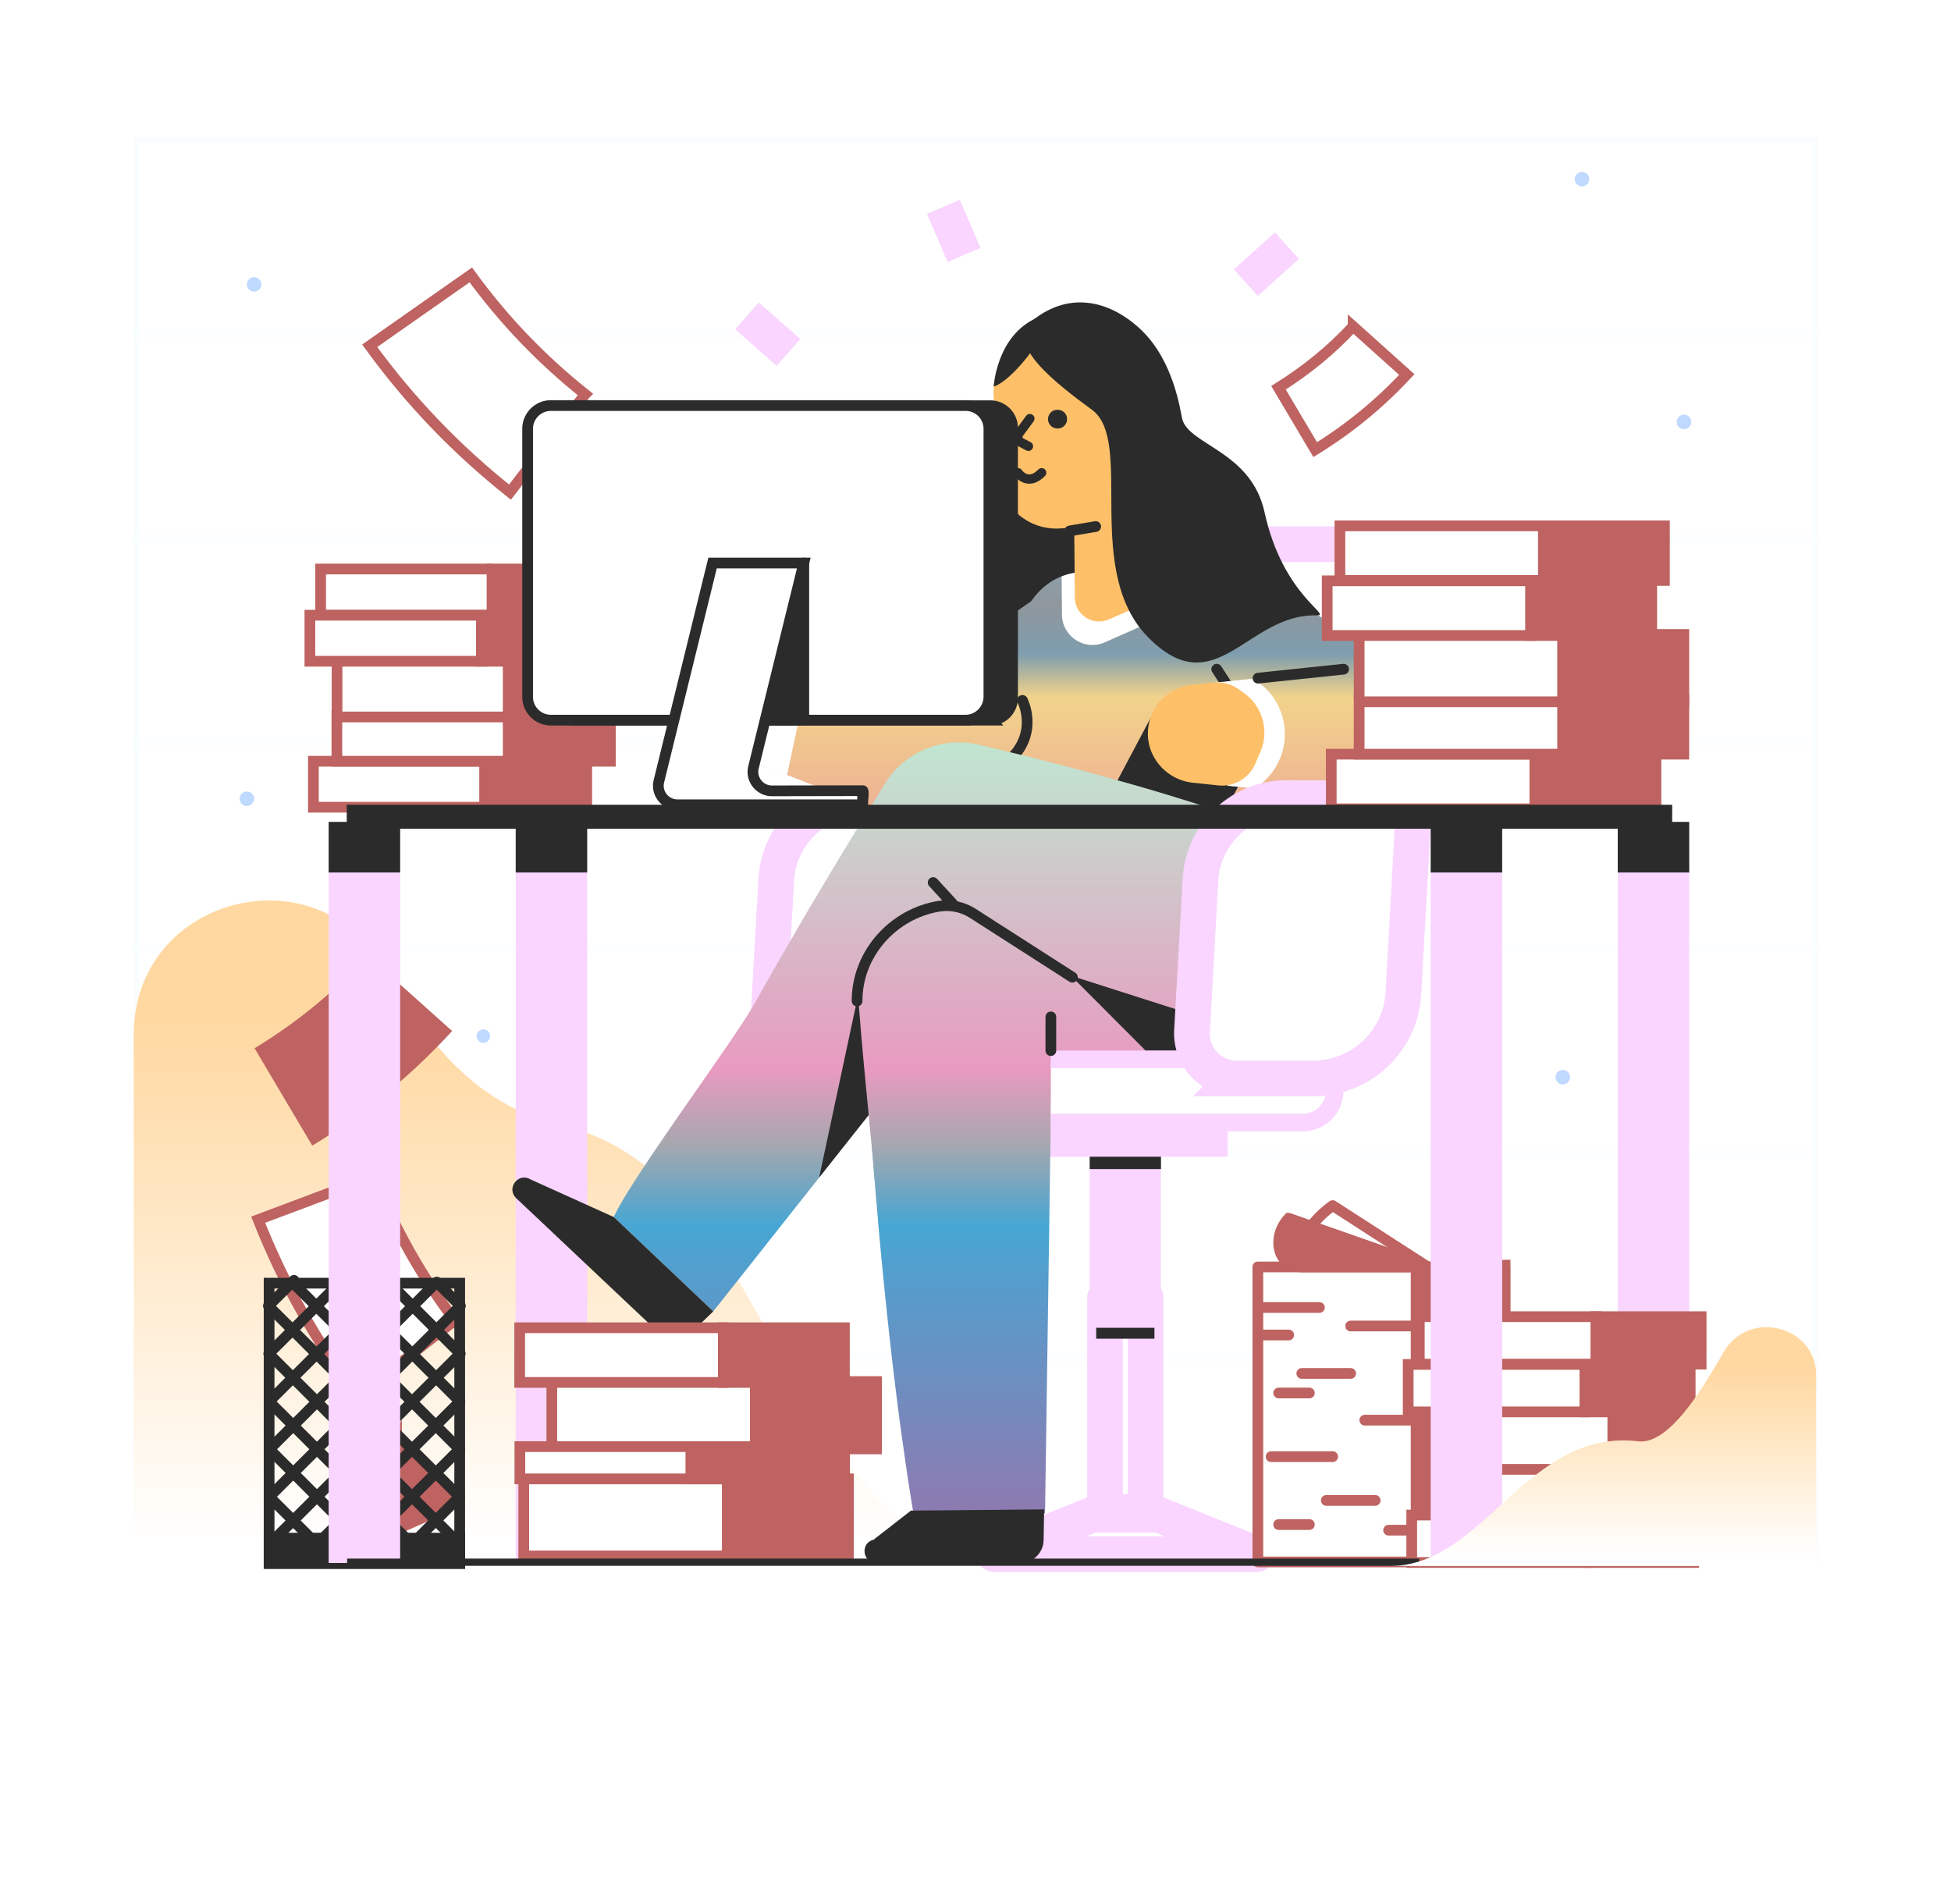 <svg xmlns="http://www.w3.org/2000/svg" width="546" height="533" fill="none" viewBox="0 0 546 533">
    <path fill="#fff" d="M546 0H0v533h546V0z"/>
    <g opacity=".3">
        <path fill="#C4ECFE" d="M507.035 39.827v396.937H38.915V39.827h468.12zm1.531-1.53H37.384v399.997h471.182V38.297z" opacity=".3"/>
        <g stroke="#C4ECFE" stroke-miterlimit="10" stroke-width="2.913" opacity=".3">
            <path d="M37.384 322.613h471.182M37.384 265.315h471.182M37.384 322.613h471.182M37.384 379.861h471.182M37.384 208.067h471.182M37.384 150.77h471.182M37.384 93.522h471.182" opacity=".3"/>
        </g>
    </g>
    <path fill="#BFD9FF" d="M69.09 225.587a2.024 2.024 0 1 0 .001-4.048 2.024 2.024 0 0 0-.001 4.048zM437.353 303.514a2.024 2.024 0 1 0 .001-4.049 2.024 2.024 0 0 0-.001 4.049zM442.687 52.165a2.024 2.024 0 1 0 0-4.047 2.024 2.024 0 0 0 0 4.047zM471.281 120.123a2.024 2.024 0 1 0 0-4.048 2.024 2.024 0 0 0 0 4.048zM71.114 81.628a2.024 2.024 0 1 0 .002-4.048 2.024 2.024 0 0 0-.002 4.048zM135.265 291.867a1.876 1.876 0 1 0 .002-3.752 1.876 1.876 0 0 0-.002 3.752z"/>
    <path fill="url(#a)" d="M289.445 438.294c-71.756 0-69.484-108.772-131.858-123.182-24.939-5.775-38.52-24.183-50.027-44.17-19.21-33.313-70.126-19.84-70.126 18.605v148.747h252.011z"/>
    <path fill="#fff" stroke="#BE6361" stroke-linecap="round" stroke-miterlimit="10" stroke-width="3" d="M163.761 110.351l-21.038 27.39c-15.063-11.993-27.952-25.416-39.262-40.962l28.298-19.84c9.235 12.684 19.754 23.64 32.002 33.412zM378.684 91.35c4.988 4.491 10.025 8.982 15.013 13.473-7.655 8.242-16.05 15.102-25.631 21.024-3.408-5.774-6.864-11.548-10.272-17.322 7.803-4.886 14.667-10.463 20.89-17.175z"/>
    <path fill="#BE6361" stroke="#BE6361" stroke-linecap="round" stroke-miterlimit="10" stroke-width="3" d="M103.017 269.51c7.111 6.367 14.272 12.782 21.384 19.149-10.914 11.696-22.866 21.517-36.496 29.907a16193.87 16193.87 0 0 1-14.618-24.676c11.063-6.86 20.791-14.855 29.73-24.38z"/>
    <path fill="#fff" stroke="#BE6361" stroke-linecap="round" stroke-miterlimit="10" stroke-width="3" d="M127.265 369.547c-9.087 7.106-18.124 14.213-27.211 21.27-11.606-15.348-20.742-31.585-27.804-49.45 10.766-4.047 21.581-8.094 32.347-12.141 5.778 14.559 13.235 27.785 22.668 40.321z"/>
    <path fill="#BE6361" stroke="#BE6361" stroke-linecap="round" stroke-miterlimit="10" stroke-width="3" d="M110.968 402.76l16.593 17.915-21.383 9.476-6.272-8.834 11.062-18.557z"/>
    <path stroke="#2B2B2B" stroke-linecap="round" stroke-miterlimit="10" stroke-width="3" d="M128.648 359.133H75.312v78.47h53.336v-78.47z"/>
    <path fill="#2B2B2B" stroke="#2B2B2B" stroke-linecap="round" stroke-miterlimit="10" stroke-width="3" d="M128.648 430.496H75.312v7.057h53.336v-7.057z"/>
    <path stroke="#2B2B2B" stroke-linecap="round" stroke-miterlimit="10" stroke-width="3" d="M81.781 358.837l46.817 46.786M75.115 365.5l53.483 53.398M75.213 378.874l53.385 53.3M75.312 392.249l42.175 42.146M75.41 405.623l29.928 29.907M75.312 418.849l15.062 15.052M95.264 358.837l33.433 33.412M108.746 358.837l20.05 20.037M122.228 358.837l6.617 6.663M122.228 358.837l-46.817 46.786M128.845 365.5l-53.434 53.398M128.796 378.874l-53.385 53.3M128.697 392.249l-43.41 43.38M128.598 405.623l-29.68 29.66M128.598 418.898l-16.84 16.829M108.746 358.837l-33.434 33.412M95.263 358.837l-19.951 19.939M82.275 358.344l-7.16 7.156"/>
    <path stroke="#F9D5FF" stroke-miterlimit="10" stroke-width="20" d="M154.328 437.455V231.954M101.98 231.954v205.501"/>
    <path stroke="#2B2B2B" stroke-miterlimit="10" stroke-width="20" d="M101.98 244.193v-14.164M154.328 244.193v-14.164"/>
    <path fill="#fff" stroke="#F9D5FF" stroke-linecap="round" stroke-linejoin="round" stroke-miterlimit="10" stroke-width="10" d="M351.67 434.987h-73.435l27.408-11.054h18.619l27.408 11.054z"/>
    <path fill="#fff" stroke="#F9D5FF" stroke-linejoin="round" stroke-miterlimit="10" stroke-width="10" d="M320.607 363.229h-11.358v59.914h11.358v-59.914z"/>
    <path fill="#2B2B2B" d="M323.076 364.315h-16.297v10.364h16.297v-10.364z"/>
    <path fill="#F9D5FF" d="M324.904 299.566h-19.952v72.054h19.952v-72.054z"/>
    <path fill="#2B2B2B" d="M324.904 318.566h-19.952v8.637h19.952v-8.637z"/>
    <path fill="#F9D5FF" d="M343.571 313.384h-57.237v10.364h57.237v-10.364z"/>
    <path fill="#fff" stroke="#F9D5FF" stroke-miterlimit="10" stroke-width="10" d="M214.874 288.461l2.37-42.294c.741-12.832 11.359-22.85 24.199-22.801l35.607.148-3.902 69.932c-.247 4.738-4.148 8.39-8.889 8.39H227.22c-1.037 0-2.025-.148-2.963-.395-5.877-1.382-9.729-6.959-9.383-12.98z"/>
    <path fill="#fff" stroke="#F9D5FF" stroke-miterlimit="10" stroke-width="10" d="M374.535 290.386h-98.127c-9.532 0-16.742-8.932-16.1-19.938l5.778-98.21c.642-11.006 8.889-19.938 18.47-19.938h98.128c9.531 0 16.741 8.932 16.099 19.938l-5.778 98.21c-.642 11.006-8.938 19.938-18.47 19.938z"/>
    <path fill="#2B2B2B" d="M287.47 96.68c-2.716 11.104-18.865 30.5-14.519 46.49 2.617 9.623 3.555 22.307-4.346 38.938-5.383 11.302 22.075 9.476 34.125-2.517 12.05-11.992 7.012-51.276 7.012-51.276L287.47 96.68z"/>
    <path fill="url(#b)" d="M218.874 184.872l45.582 8.735-16.148 2.665 40.89-28.426c8.643-5.972 20.446-3.85 26.471 4.737 5.975 8.637 3.852 20.432-4.741 26.453l-40.891 28.427-1.284.888c-4.494 3.109-10.075 3.553-14.816 1.727l-41.73-16.335 6.667-28.871z"/>
    <path fill="url(#c)" d="M277 232.151c-.148-22.159 15.112-21.27 9.087-36.125-5.136-12.733-1.037-29.907 10.963-34.695a18.226 18.226 0 0 1 6.667-1.233c13.137-.099 14.026-.642 19.557-.691 3.012 0 5.827.493 8.445 1.382 12.741 4.491 20.445 19.049 16.395 32.967 0 0-1.284 3.8-1.135 8.784.148 5.034 12.543 12.338 12.692 27.539L277 232.151z"/>
    <path fill="#fff" d="M331.818 160.788c-.741 5.824-4.445 11.006-10.026 13.424l-12.642 5.577c-5.581 2.467-11.902-1.629-11.951-7.748l-.099-10.71a18.223 18.223 0 0 1 6.667-1.234c13.136-.098 14.025-.641 19.556-.691 3.013-.049 5.828.494 8.495 1.382z"/>
    <path fill="#2B2B2B" d="M324.113 196.963l-13.58 25.614 31.458 6.021 5.531-10.364-23.409-21.271z"/>
    <path stroke="#2B2B2B" stroke-linecap="round" stroke-miterlimit="10" stroke-width="3" d="M286.136 196.026s4.346 8.34-2.716 15.842"/>
    <path fill="url(#d)" d="M337.052 295.47l-67.41-.296 25.087-26.65-2.271 155.063-36.891-.543c-.592-3.257-1.037-6.465-1.58-9.722l-1.383-9.722c-.938-6.465-1.728-12.93-2.519-19.445-1.531-12.93-2.864-25.91-4.049-38.84-.543-6.465-1.136-12.93-1.63-19.395l-.741-9.722-.691-9.723a2041.09 2041.09 0 0 1-2.272-38.79c-.592-12.141 7.754-22.702 19.31-25.17l5.482-1.184a331.002 331.002 0 0 1 15.259-2.863c5.087-.789 10.223-1.48 15.31-1.974 5.136-.493 10.272-.839 15.408-.888h3.852c1.284.049 2.568.049 3.852.099 1.284.049 2.568.098 3.901.197l1.926.197.988.099.988.148 10.074 59.124z"/>
    <path fill="#2B2B2B" d="M300.112 273.508l20.495 20.53h14.421l-1.433-24.133-33.483 3.603z"/>
    <path fill="url(#e)" d="M365.103 293.989l-103.857-33.214 30.323-9.969-91.955 116.224-27.853-26.404c5.037-11.104 33.384-49.055 39.261-59.518 2.963-5.231 5.877-10.462 8.939-15.644l4.494-7.798 4.592-7.748a1750.954 1750.954 0 0 1 18.668-30.697c5.63-9.032 16.248-13.078 26.075-10.808l3.902.938c8.889 2.072 17.679 4.342 26.47 6.662 8.79 2.418 17.532 4.836 26.174 7.551 8.692 2.665 17.334 5.478 25.878 8.587l6.42 2.32c2.123.839 4.247 1.579 6.37 2.467l6.322 2.566 3.16 1.333 1.581.691 1.58.691-16.544 51.77z"/>
    <path fill="#2B2B2B" d="M229.245 329.572l11.457-53.646 7.704 29.463-19.161 24.183z"/>
    <path stroke="#2B2B2B" stroke-linecap="round" stroke-miterlimit="10" stroke-width="3" d="M261.148 247.006l5.481 5.971"/>
    <path fill="#FDC068" d="M296.606 147.908l15.309-.938c7.951-.494 13.976-7.304 13.482-15.2l-1.382-23.097c-.791-12.683-11.655-22.356-24.347-21.567-12.692.79-22.372 11.647-21.581 24.331l1.284 21.172c.543 8.982 8.247 15.842 17.235 15.299z"/>
    <path fill="#FDC068" d="M310.286 173.373l19.26-8.439-4.692-43.528-24.445 1.48.395 44.318c-.05 4.837 4.988 8.094 9.482 6.169z"/>
    <path fill="#2B2B2B" d="M281.05 120.715a2.617 2.617 0 1 0 0-5.233 2.617 2.617 0 0 0 0 5.233z"/>
    <path stroke="#2B2B2B" stroke-linecap="round" stroke-miterlimit="10" stroke-width="2.609" d="M288.211 117.162l-3.013 4.096c-.593.789-.395 1.974.445 2.517l2.173 1.135M284.902 132.312s2.667 3.998 6.617 0"/>
    <path fill="#2B2B2B" d="M295.964 119.925a2.616 2.616 0 1 0 0-5.231 2.616 2.616 0 1 0 0 5.231z"/>
    <path fill="url(#f)" d="M339.67 191.09l45.088-4.688-10.469 34.842-40.644-26.748c-8.791-5.775-11.211-17.57-5.433-26.305 5.778-8.785 17.581-11.203 26.323-5.429l40.643 26.749 1.63 1.086c8.544 5.626 10.865 17.076 5.284 25.613-3.901 5.923-10.716 8.884-17.334 8.193l-41.236-4.491-3.852-28.822z"/>
    <path stroke="#2B2B2B" stroke-linecap="round" stroke-miterlimit="10" stroke-width="3" d="M340.509 187.291l7.013 10.808"/>
    <path fill="#fff" d="M359.572 205.452c0 6.465-3.408 12.091-8.494 15.25l-7.556-.839s-5.976-7.65-5.976-13.572c0-7.304 2.124-15.2 2.124-15.2l10.963-1.135c5.334 3.109 8.939 8.883 8.939 15.496z"/>
    <path fill="#2B2B2B" d="M245.295 437.455h40.249c3.556 0 6.469-2.862 6.519-6.416l.148-8.587-37.286.346-10.469 8.143c-3.803.937-3.112 6.514.839 6.514zM144.402 335.296l39.903 37.656c2.518 2.517 6.617 2.517 9.136.049l6.173-5.971-27.853-26.404-23.359-10.561c-3.358-1.974-6.766 2.468-4 5.231zM293.939 87.748c-1.037 6.76-11.062 19.099-15.852 20.431.049 0 .889-17.224 15.852-20.431z"/>
    <path fill="#fff" d="M294.087 296.506h70.571c4.89 0 8.84 3.949 8.84 8.834a8.827 8.827 0 0 1-8.84 8.834h-70.571v-17.668z"/>
    <path fill="#F9D5FF" d="M364.658 294.039h-70.571v4.935h70.571c3.507 0 6.371 2.862 6.371 6.366 0 3.504-2.864 6.367-6.371 6.367h-70.571v4.935h70.571c6.223 0 11.31-5.083 11.31-11.302.049-6.218-5.038-11.301-11.31-11.301z"/>
    <path fill="#fff" stroke="#F9D5FF" stroke-miterlimit="10" stroke-width="10" d="M333.595 288.461l2.371-42.294c.74-12.832 11.358-22.85 24.198-22.801l35.607.148-3.013 54.436c-.74 13.423-11.852 23.886-25.285 23.886h-21.532a11.6 11.6 0 0 1-2.963-.395c-5.827-1.382-9.728-6.959-9.383-12.98z"/>
    <path fill="url(#g)" d="M244.653 329.572c0-3.554-2.667-26.897-4.247-47.477-1.037-13.868 8.692-26.255 22.421-28.525 16.346-2.665 31.211 9.969 31.162 26.502l-.05 36.964-49.286 12.536z"/>
    <path fill="url(#h)" d="M281.84 258.061l26.026 23.245-16.544.395-9.482-23.64z"/>
    <path stroke="#2B2B2B" stroke-linecap="round" stroke-miterlimit="10" stroke-width="3" d="M294.087 284.612v9.426"/>
    <path fill="#fff" stroke="#BE6361" stroke-linecap="round" stroke-miterlimit="10" stroke-width="3" d="M429.55 211.078h-56.99v15.299h56.99v-15.299z"/>
    <path fill="#BE6361" stroke="#BE6361" stroke-linecap="round" stroke-miterlimit="10" stroke-width="3" d="M463.428 211.078H429.55v15.299h33.878v-15.299z"/>
    <path fill="#fff" stroke="#BE6361" stroke-linecap="round" stroke-miterlimit="10" stroke-width="3" d="M437.353 195.779h-56.99v15.299h56.99v-15.299z"/>
    <path fill="#BE6361" stroke="#BE6361" stroke-linecap="round" stroke-miterlimit="10" stroke-width="3" d="M471.231 195.779h-33.878v15.299h33.878v-15.299z"/>
    <path fill="#fff" stroke="#BE6361" stroke-linecap="round" stroke-miterlimit="10" stroke-width="3" d="M381.203 177.568h56.15v18.853h-56.15a.865.865 0 0 1-.84-.839v-17.175c0-.444.395-.839.84-.839z"/>
    <path fill="#BE6361" stroke="#BE6361" stroke-linecap="round" stroke-miterlimit="10" stroke-width="3" d="M471.231 177.568h-33.878v18.853h33.878v-18.853z"/>
    <path fill="#fff" stroke="#BE6361" stroke-linecap="round" stroke-miterlimit="10" stroke-width="3" d="M428.414 162.565h-56.99v15.3h56.99v-15.3z"/>
    <path fill="#BE6361" stroke="#BE6361" stroke-linecap="round" stroke-miterlimit="10" stroke-width="3" d="M462.243 162.565h-33.878v15.3h33.878v-15.3z"/>
    <path fill="#fff" stroke="#BE6361" stroke-linecap="round" stroke-miterlimit="10" stroke-width="3" d="M431.97 147.167h-56.99v15.3h56.99v-15.3z"/>
    <path fill="#BE6361" stroke="#BE6361" stroke-linecap="round" stroke-miterlimit="10" stroke-width="3" d="M465.799 147.167h-33.878v15.3h33.878v-15.3z"/>
    <path fill="#fff" stroke="#BE6361" stroke-linecap="round" stroke-miterlimit="10" stroke-width="3" d="M135.71 213.052H87.708v12.881h48.002v-12.881z"/>
    <path fill="#BE6361" stroke="#BE6361" stroke-linecap="round" stroke-miterlimit="10" stroke-width="3" d="M164.205 213.052H135.66v12.881h28.545v-12.881z"/>
    <path fill="#fff" stroke="#BE6361" stroke-linecap="round" stroke-miterlimit="10" stroke-width="3" d="M142.278 200.171H94.276v12.881h48.002v-12.881z"/>
    <path fill="#BE6361" stroke="#BE6361" stroke-linecap="round" stroke-miterlimit="10" stroke-width="3" d="M170.823 200.171h-28.545v12.881h28.545v-12.881z"/>
    <path fill="#fff" stroke="#BE6361" stroke-linecap="round" stroke-miterlimit="10" stroke-width="3" d="M95.017 184.823h47.261v15.842H95.017a.675.675 0 0 1-.692-.691v-14.411c-.05-.395.296-.74.692-.74z"/>
    <path fill="#BE6361" stroke="#BE6361" stroke-linecap="round" stroke-miterlimit="10" stroke-width="3" d="M170.822 184.823h-28.544v15.842h28.544v-15.842z"/>
    <path fill="#fff" stroke="#BE6361" stroke-linecap="round" stroke-miterlimit="10" stroke-width="3" d="M134.722 172.188H86.72v12.881h48.002v-12.881z"/>
    <path fill="#BE6361" stroke="#BE6361" stroke-linecap="round" stroke-miterlimit="10" stroke-width="3" d="M163.267 172.188h-28.545v12.881h28.545v-12.881z"/>
    <path fill="#fff" stroke="#BE6361" stroke-linecap="round" stroke-miterlimit="10" stroke-width="3" d="M137.735 159.258H89.732v12.881h48.003v-12.881z"/>
    <path fill="#BE6361" stroke="#BE6361" stroke-linecap="round" stroke-miterlimit="10" stroke-width="3" d="M166.279 159.258h-28.544v12.881h28.544v-12.881z"/>
    <path fill="#2B2B2B" d="M467.972 225.242H97.042v6.712h370.93v-6.712z"/>
    <path stroke="#F9D5FF" stroke-miterlimit="10" stroke-width="20" d="M462.737 437.455V231.954"/>
    <path fill="#fff" stroke="#BE6361" stroke-linecap="round" stroke-linejoin="round" stroke-miterlimit="10" stroke-width="3" d="M421.155 354.593h-69.139v82.565h69.139v-82.565z"/>
    <path fill="#BE6361" stroke="#BE6361" stroke-linecap="round" stroke-miterlimit="10" stroke-width="3" d="M421.204 427.683l-24.89.592v-73.584l24.89-.592v73.584z"/>
    <path stroke="#BE6361" stroke-linecap="round" stroke-miterlimit="10" stroke-width="3" d="M396.364 354.593v82.516M352.016 365.944h17.235M377.992 371.126h17.236M352.016 373.643h8.642M364.313 384.401h13.679M357.843 389.879h8.593M371.177 419.935h13.68M357.843 426.696h8.593M381.943 397.479h13.285M388.61 428.275h6.618M355.72 407.695h17.235M400.166 364.858h17.236M412.512 384.401h8.593M405.994 395.802h8.593M397.648 414.95h8.346M405.994 424.031h8.593M414.587 408.485h6.518"/>
    <path fill="#fff" stroke="#BE6361" stroke-linecap="round" stroke-linejoin="round" stroke-miterlimit="10" stroke-width="3" d="M372.955 337.418s-9.383 6.466-8.593 13.276l35.211 3.899-26.618-17.175z"/>
    <path fill="#BE6361" stroke="#BE6361" stroke-linecap="round" stroke-miterlimit="10" stroke-width="3" d="M360.658 340.972c-4.889 5.182-3.259 13.621 3.704 13.621h35.162l-38.866-13.621z"/>
    <path fill="#fff" stroke="#BE6361" stroke-linecap="round" stroke-miterlimit="10" stroke-width="3" d="M444.563 424.031H395.08v13.276h49.483v-13.276z"/>
    <path fill="#BE6361" stroke="#BE6361" stroke-linecap="round" stroke-miterlimit="10" stroke-width="3" d="M473.997 424.031h-29.434v13.276h29.434v-13.276z"/>
    <path fill="#fff" stroke="#BE6361" stroke-linecap="round" stroke-miterlimit="10" stroke-width="3" d="M451.378 410.755h-49.483v13.276h49.483v-13.276z"/>
    <path fill="#BE6361" stroke="#BE6361" stroke-linecap="round" stroke-miterlimit="10" stroke-width="3" d="M480.812 410.755h-29.434v13.276h29.434v-13.276z"/>
    <path fill="#fff" stroke="#BE6361" stroke-linecap="round" stroke-miterlimit="10" stroke-width="3" d="M402.635 394.914h48.743v16.335h-48.743a.758.758 0 0 1-.74-.74v-14.905c0-.345.296-.69.74-.69z"/>
    <path fill="#BE6361" stroke="#BE6361" stroke-linecap="round" stroke-miterlimit="10" stroke-width="3" d="M480.812 394.914h-29.434v16.335h29.434v-16.335z"/>
    <path fill="#fff" stroke="#BE6361" stroke-linecap="round" stroke-miterlimit="10" stroke-width="3" d="M443.576 381.885h-49.484v13.275h49.484v-13.275z"/>
    <path fill="#BE6361" stroke="#BE6361" stroke-linecap="round" stroke-miterlimit="10" stroke-width="3" d="M473.009 381.885h-29.433v13.275h29.433v-13.275z"/>
    <path fill="#fff" stroke="#BE6361" stroke-linecap="round" stroke-miterlimit="10" stroke-width="3" d="M446.687 368.51h-49.484v13.276h49.484V368.51z"/>
    <path fill="#BE6361" stroke="#BE6361" stroke-linecap="round" stroke-miterlimit="10" stroke-width="3" d="M476.071 368.51h-29.434v13.276h29.434V368.51z"/>
    <path stroke="#F9D5FF" stroke-miterlimit="10" stroke-width="20" d="M410.389 231.954v205.501"/>
    <path stroke="#2B2B2B" stroke-miterlimit="10" stroke-width="20" d="M410.389 244.193v-14.164M462.737 244.193v-14.164"/>
    <path fill="#2B2B2B" d="M288.902 89.722c-8.05 6.465 7.013 17.865 16.692 24.972 12.001 8.834-2.815 45.255 15.951 63.91 18.767 18.655 27.557-6.909 46.916-6.366 4.642.099-9.432-5.33-14.568-28.871-3.754-17.174-21.335-18.803-23.063-26.206-.543-2.418-2.371-15.99-11.26-24.626-8.297-8.044-19.853-11.5-30.668-2.813z"/>
    <path fill="#FDC068" d="M212.207 213.792l-12.494-4.886c-7.062-2.763-10.569-10.709-7.803-17.816a13.758 13.758 0 0 1 15.408-8.488l11.605 2.221-6.716 28.969zM340.904 219.813l-7.062-.74c-7.506-.79-13.235-7.403-12.544-14.954.593-6.662 5.877-11.795 12.297-12.436l6.075-.642a10.276 10.276 0 0 1 7.062 1.925l1.58 1.135c5.087 3.751 6.914 10.512 4.445 16.286l-1.432 3.307c-1.778 4.145-5.976 6.613-10.421 6.119z"/>
    <path stroke="#2B2B2B" stroke-linecap="round" stroke-miterlimit="10" stroke-width="3" d="M254.431 192.028l-6.914 4.936M352.065 189.807l23.952-2.516"/>
    <path fill="#fff" d="M218.874 184.872l-6.667 28.92 8.05 3.159 6.519-30.549-7.902-1.53z"/>
    <path stroke="#2B2B2B" stroke-linecap="round" stroke-miterlimit="10" stroke-width="3" d="M300.112 273.508l-27.853-17.865c-2.765-1.777-6.074-2.517-9.333-2.024h-.05c-13.087 2.123-23.063 13.473-23.013 26.552"/>
    <path fill="#fff" stroke="#BE6361" stroke-linecap="round" stroke-miterlimit="10" stroke-width="3" d="M155.266 386.672h56.151v18.852h-56.151a.865.865 0 0 1-.839-.839v-17.174c0-.494.346-.839.839-.839z"/>
    <path fill="#BE6361" stroke="#BE6361" stroke-linecap="round" stroke-miterlimit="10" stroke-width="3" d="M245.295 386.672h-33.878v18.852h33.878v-18.852z"/>
    <path fill="#fff" stroke="#BE6361" stroke-linecap="round" stroke-miterlimit="10" stroke-width="3" d="M202.429 371.62h-56.99v15.299h56.99V371.62z"/>
    <path fill="#BE6361" stroke="#BE6361" stroke-linecap="round" stroke-miterlimit="10" stroke-width="3" d="M236.307 371.62h-33.878v15.299h33.878V371.62z"/>
    <path fill="#fff" stroke="#BE6361" stroke-linecap="round" stroke-miterlimit="10" stroke-width="3" d="M203.565 413.914h-56.99v21.567h56.99v-21.567z"/>
    <path fill="#BE6361" stroke="#BE6361" stroke-linecap="round" stroke-miterlimit="10" stroke-width="3" d="M237.443 413.914h-33.878v21.567h33.878v-21.567z"/>
    <path fill="#fff" stroke="#BE6361" stroke-linecap="round" stroke-miterlimit="10" stroke-width="3" d="M202.478 404.883h-56.99v9.031h56.99v-9.031z"/>
    <path fill="#BE6361" stroke="#BE6361" stroke-linecap="round" stroke-miterlimit="10" stroke-width="3" d="M236.356 404.883h-43.014v9.031h43.014v-9.031z"/>
    <path fill="#2B2B2B" d="M397.154 436.221H97.14v2.024h300.014v-2.024z"/>
    <path fill="#2B2B2B" stroke="#2B2B2B" stroke-linecap="round" stroke-miterlimit="10" stroke-width="3" d="M277.198 201.553H160.551a6.195 6.195 0 0 1-6.223-6.218v-75.558a6.194 6.194 0 0 1 6.223-6.218h116.597a6.194 6.194 0 0 1 6.223 6.218v75.558c0 3.454-2.766 6.218-6.173 6.218z"/>
    <path fill="#fff" stroke="#2B2B2B" stroke-linecap="round" stroke-miterlimit="10" stroke-width="3" d="M270.234 201.553H154.18a6.51 6.51 0 0 1-6.519-6.514v-75.015a6.51 6.51 0 0 1 6.519-6.515h116.054a6.51 6.51 0 0 1 6.519 6.515v75.015c-.049 3.602-2.963 6.514-6.519 6.514z"/>
    <path fill="#2B2B2B" stroke="#2B2B2B" stroke-linecap="round" stroke-linejoin="round" stroke-miterlimit="10" stroke-width="3" d="M224.948 157.581v43.972h-18.074l18.074-43.972z"/>
    <path fill="#fff" stroke="#2B2B2B" stroke-linecap="round" stroke-miterlimit="10" stroke-width="3" d="M240.752 225.242h-51.163c-3.457 0-6.025-3.257-5.186-6.613l15.013-61.048h25.532l-14.074 57.149c-.84 3.356 1.728 6.663 5.234 6.613l25.335-.049c.346 0 0 2.912 0 3.257a.675.675 0 0 1-.691.691z"/>
    <path stroke="#2B2B2B" stroke-linecap="round" stroke-miterlimit="10" stroke-width="3" d="M299.372 148.599l7.259-1.234"/>
    <path stroke="#F9D5FF" stroke-miterlimit="10" stroke-width="10" d="M209.046 88.39l11.606 10.264M264.012 57.89l5.778 13.473M360.164 68.747l-11.506 10.364"/>
    <path fill="url(#i)" d="M389.005 438.294c26.372 0 38.422-38.643 69.485-34.892 9.334 1.135 19.754-17.964 24.001-25.169 7.062-11.943 25.779-7.107 25.779 6.662v53.399H389.005z"/>
    <defs>
        <linearGradient id="a" x1="163.439" x2="163.439" y1="285.401" y2="432.19" gradientUnits="userSpaceOnUse">
            <stop stop-color="#FFD8A1"/>
            <stop offset=".996" stop-color="#fff"/>
        </linearGradient>
        <linearGradient id="b" x1="265.635" x2="265.635" y1="250.214" y2="115.482" gradientUnits="userSpaceOnUse">
            <stop stop-color="#EA979A"/>
            <stop offset=".409" stop-color="#F2D38B"/>
            <stop offset=".499" stop-color="#7E9DAE"/>
            <stop offset=".599" stop-color="#90979D"/>
            <stop offset="1" stop-color="#7EBDDB"/>
        </linearGradient>
        <linearGradient id="c" x1="318.335" x2="318.335" y1="250.213" y2="115.481" gradientUnits="userSpaceOnUse">
            <stop stop-color="#EA979A"/>
            <stop offset=".409" stop-color="#F2D38B"/>
            <stop offset=".499" stop-color="#7E9DAE"/>
            <stop offset=".599" stop-color="#90979D"/>
            <stop offset="1" stop-color="#7EBDDB"/>
        </linearGradient>
        <linearGradient id="d" x1="288.862" x2="288.862" y1="433.803" y2="206.831" gradientUnits="userSpaceOnUse">
            <stop stop-color="#9774AC"/>
            <stop offset=".401" stop-color="#47A6D3"/>
            <stop offset=".501" stop-color="#A7A7AE"/>
            <stop offset=".591" stop-color="#E89AC0"/>
            <stop offset="1" stop-color="#BFE7D1"/>
        </linearGradient>
        <linearGradient id="e" x1="276.704" x2="276.704" y1="433.803" y2="206.83" gradientUnits="userSpaceOnUse">
            <stop stop-color="#9774AC"/>
            <stop offset=".401" stop-color="#47A6D3"/>
            <stop offset=".501" stop-color="#A7A7AE"/>
            <stop offset=".591" stop-color="#E89AC0"/>
            <stop offset="1" stop-color="#BFE7D1"/>
        </linearGradient>
        <linearGradient id="f" x1="365.1" x2="365.1" y1="250.214" y2="115.482" gradientUnits="userSpaceOnUse">
            <stop stop-color="#EA979A"/>
            <stop offset=".409" stop-color="#F2D38B"/>
            <stop offset=".499" stop-color="#7E9DAE"/>
            <stop offset=".599" stop-color="#90979D"/>
            <stop offset="1" stop-color="#7EBDDB"/>
        </linearGradient>
        <linearGradient id="g" x1="267.159" x2="267.159" y1="433.803" y2="206.831" gradientUnits="userSpaceOnUse">
            <stop stop-color="#9774AC"/>
            <stop offset=".401" stop-color="#47A6D3"/>
            <stop offset=".501" stop-color="#A7A7AE"/>
            <stop offset=".591" stop-color="#E89AC0"/>
            <stop offset="1" stop-color="#BFE7D1"/>
        </linearGradient>
        <linearGradient id="h" x1="294.853" x2="294.853" y1="433.803" y2="206.831" gradientUnits="userSpaceOnUse">
            <stop stop-color="#9774AC"/>
            <stop offset=".401" stop-color="#47A6D3"/>
            <stop offset=".501" stop-color="#A7A7AE"/>
            <stop offset=".591" stop-color="#E89AC0"/>
            <stop offset="1" stop-color="#BFE7D1"/>
        </linearGradient>
        <linearGradient id="i" x1="448.638" x2="448.638" y1="383.383" y2="436.089" gradientUnits="userSpaceOnUse">
            <stop stop-color="#FFD8A1"/>
            <stop offset=".996" stop-color="#fff"/>
        </linearGradient>
    </defs>
</svg>
